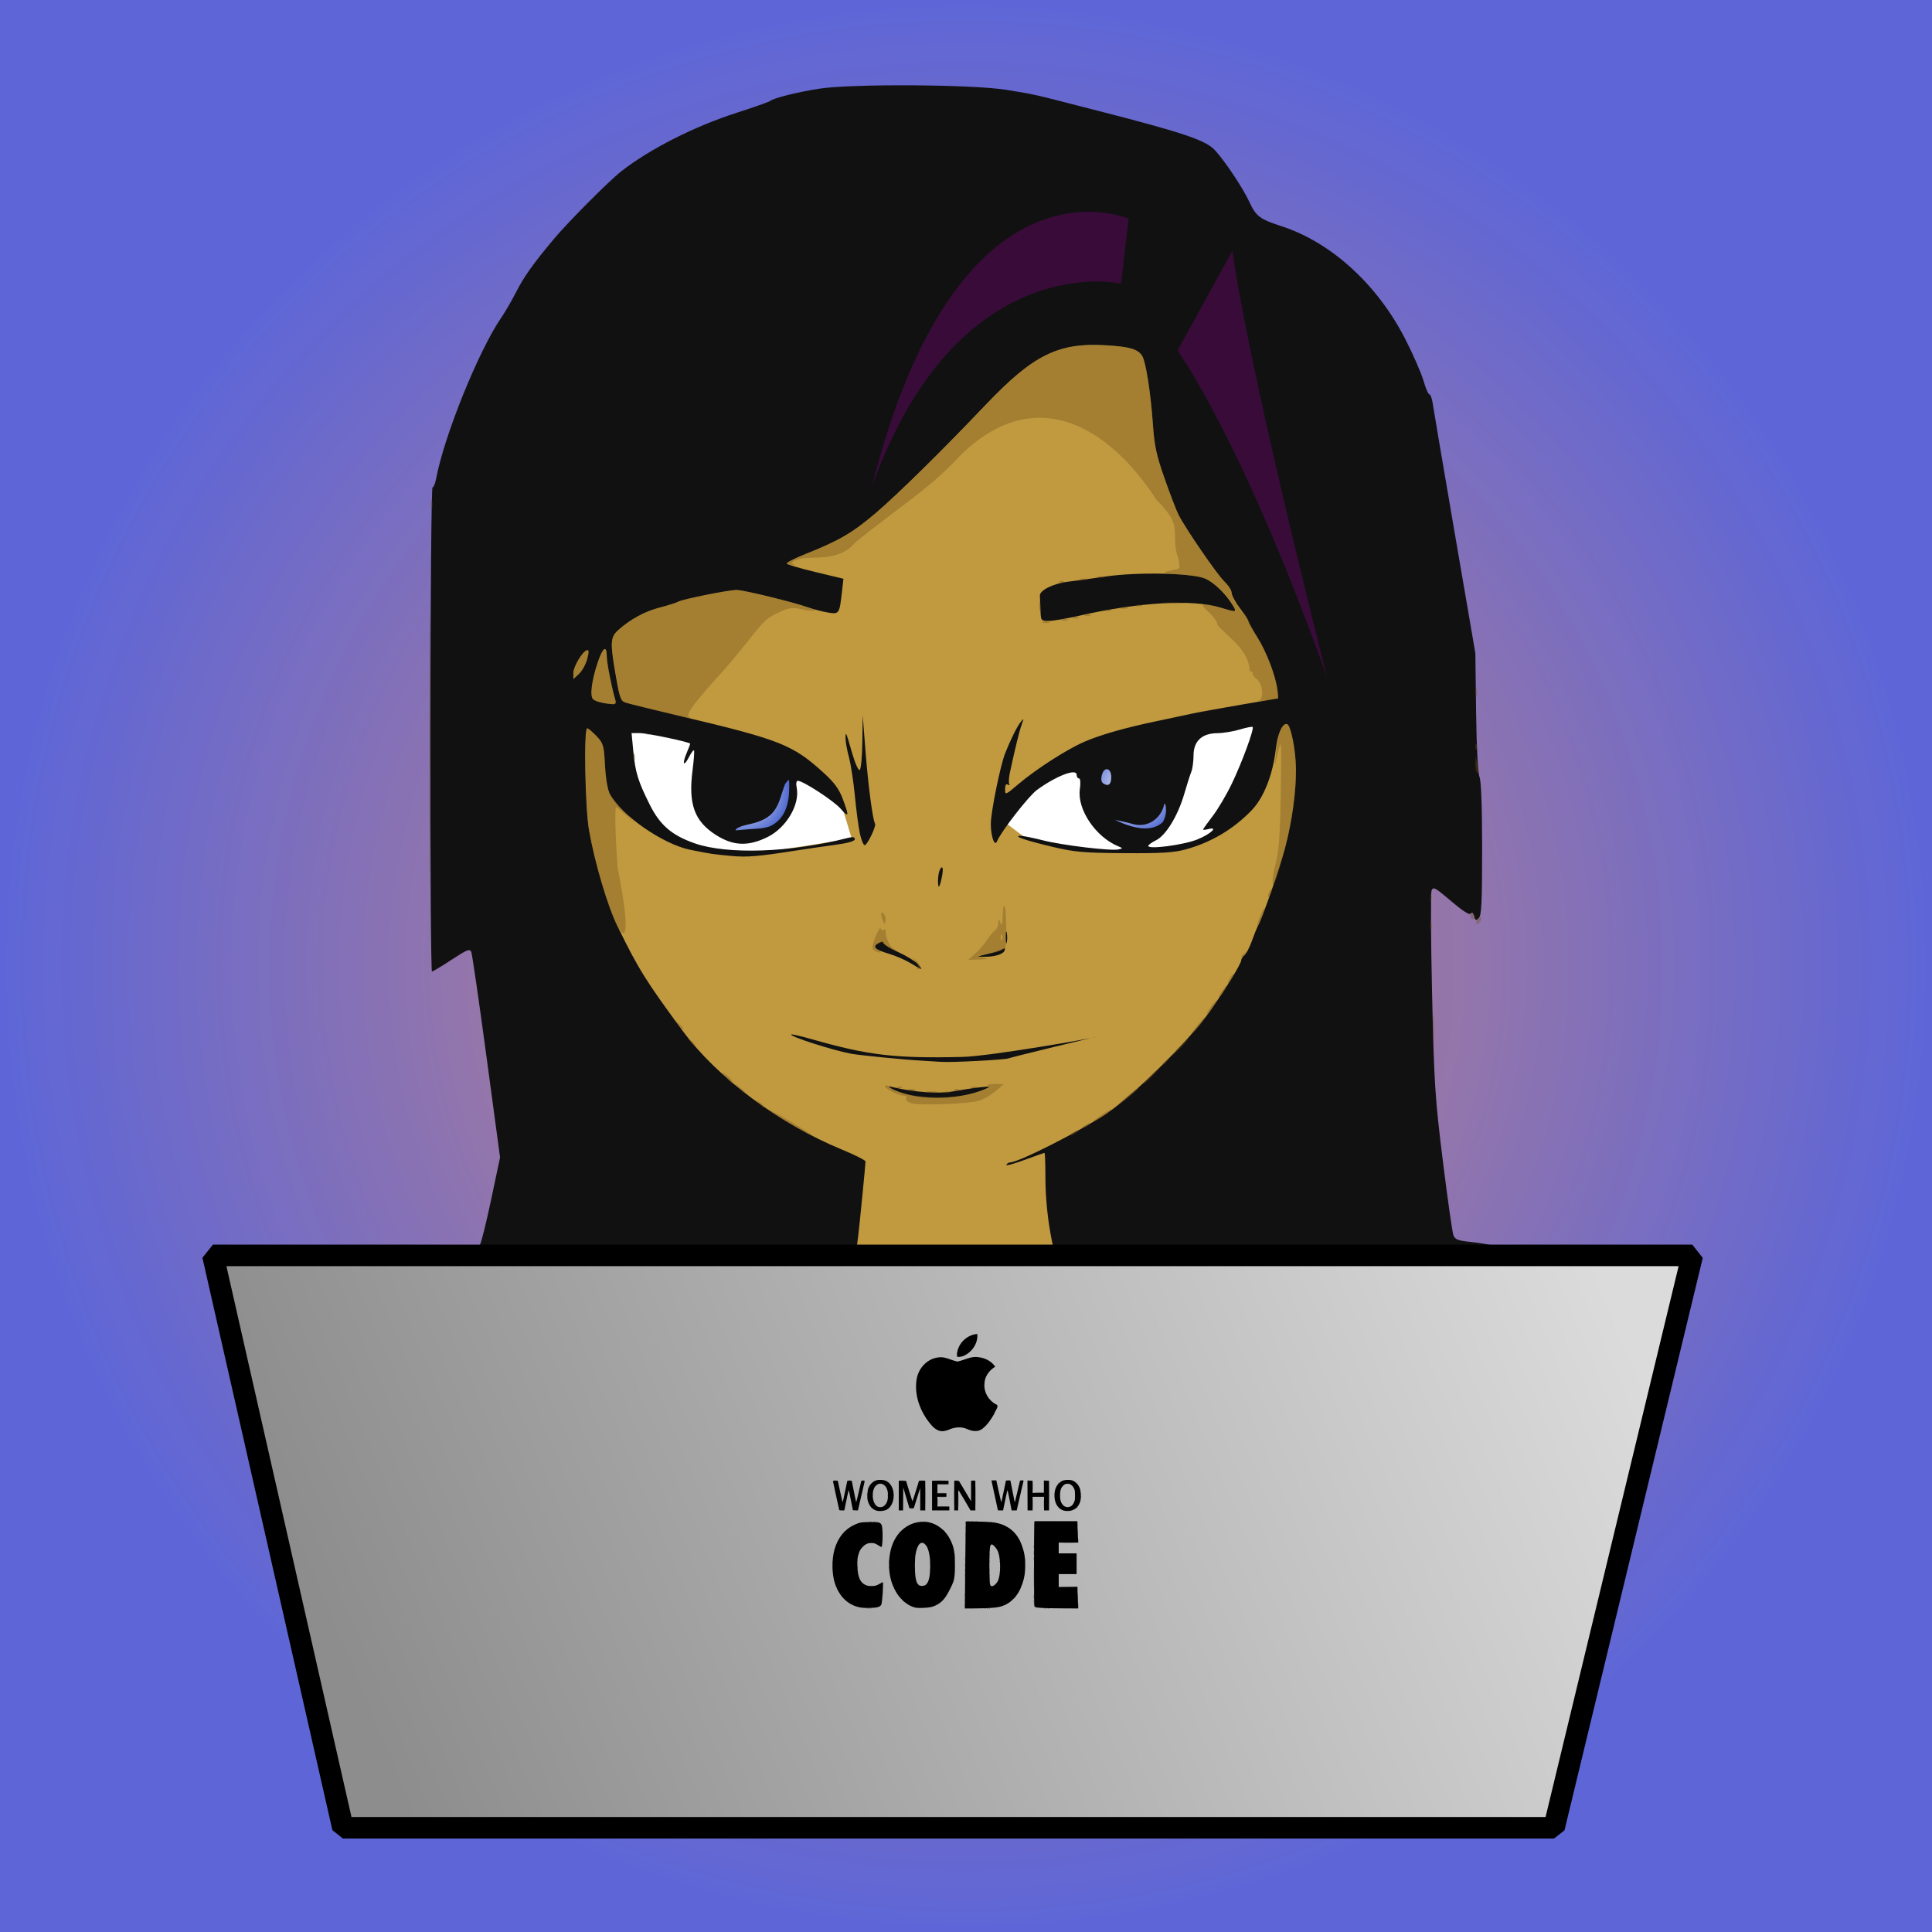 <?xml version="1.0" encoding="UTF-8" standalone="no"?>
<!-- Created with Inkscape (http://www.inkscape.org/) -->

<svg
   width="1080"
   height="1080"
   viewBox="0 0 285.75 285.75"
   version="1.1"
   id="svg5"
   inkscape:version="1.2.1 (9c6d41e410, 2022-07-14)"
   sodipodi:docname="avatar1.svg"
   xml:space="preserve"
   xmlns:inkscape="http://www.inkscape.org/namespaces/inkscape"
   xmlns:sodipodi="http://sodipodi.sourceforge.net/DTD/sodipodi-0.dtd"
   xmlns:xlink="http://www.w3.org/1999/xlink"
   xmlns="http://www.w3.org/2000/svg"
   xmlns:svg="http://www.w3.org/2000/svg"><rect x="0" y="0" width="285.75" height="285.75" fill="#333333" stroke="none"/><sodipodi:namedview
     id="namedview7"
     pagecolor="#ffffff"
     bordercolor="#000000"
     borderopacity="0.25"
     inkscape:showpageshadow="2"
     inkscape:pageopacity="0.0"
     inkscape:pagecheckerboard="0"
     inkscape:deskcolor="#d1d1d1"
     inkscape:document-units="mm"
     showgrid="false"
     inkscape:zoom="0.64693624"
     inkscape:cx="346.24742"
     inkscape:cy="576.56378"
     inkscape:window-width="2560"
     inkscape:window-height="1334"
     inkscape:window-x="-11"
     inkscape:window-y="-11"
     inkscape:window-maximized="1"
     inkscape:current-layer="g245" /><defs
     id="defs2"><linearGradient
       inkscape:collect="always"
       id="linearGradient5889"><stop
         style="stop-color:#d18777;stop-opacity:0.997;"
         offset="0"
         id="stop5885" /><stop
         style="stop-color:#626be8;stop-opacity:0.906;"
         offset="1"
         id="stop5887" /></linearGradient><linearGradient
       inkscape:collect="always"
       id="linearGradient4829"><stop
         style="stop-color:#8d8d8d;stop-opacity:1;"
         offset="0"
         id="stop4825" /><stop
         style="stop-color:#dbdbdb;stop-opacity:1;"
         offset="1"
         id="stop4827" /></linearGradient><linearGradient
       inkscape:collect="always"
       id="linearGradient3263"><stop
         style="stop-color:#ffffff;stop-opacity:1;"
         offset="0"
         id="stop3259" /><stop
         style="stop-color:#4762ce;stop-opacity:1;"
         offset="1"
         id="stop3261" /></linearGradient><radialGradient
       inkscape:collect="always"
       xlink:href="#linearGradient3263"
       id="radialGradient3265"
       cx="-239.162"
       cy="93.843"
       fx="-239.162"
       fy="93.843"
       r="7.374"
       gradientUnits="userSpaceOnUse"
       gradientTransform="translate(-98.155,-2.863)" /><radialGradient
       inkscape:collect="always"
       xlink:href="#linearGradient3263"
       id="radialGradient3269"
       gradientUnits="userSpaceOnUse"
       cx="-239.162"
       cy="93.843"
       fx="-239.162"
       fy="93.843"
       r="7.374"
       gradientTransform="translate(-40.489,-3.17)" /><linearGradient
       inkscape:collect="always"
       xlink:href="#linearGradient4829"
       id="linearGradient4831"
       x1="-289.201"
       y1="244.512"
       x2="-110.123"
       y2="169.669"
       gradientUnits="userSpaceOnUse"
       gradientTransform="translate(-98.155,-2.863)" /><radialGradient
       inkscape:collect="always"
       xlink:href="#linearGradient5889"
       id="radialGradient5891"
       cx="142.875"
       cy="142.875"
       fx="142.875"
       fy="142.875"
       r="142.875"
       gradientUnits="userSpaceOnUse" /></defs><g
     inkscape:groupmode="layer"
     id="layer2"
     inkscape:label="bkg"><rect
       style="fill:url(#radialGradient5891);fill-opacity:1;stroke:none;stroke-width:3.179;stroke-linecap:round;stroke-linejoin:bevel;stroke-dasharray:none;stroke-opacity:1"
       id="rect5840"
       width="285.75"
       height="285.75"
       x="0"
       y="0" /></g><g
     inkscape:label="Layer 1"
     inkscape:groupmode="layer"
     id="layer1"><g
       id="g245"
       transform="translate(447.091,26.027)"><ellipse
         style="fill:#c19a40;fill-opacity:1;stroke-width:5.689"
         id="path465"
         cx="-306.811"
         cy="90.327"
         rx="68.299"
         ry="88.953" /><path
         style="fill:#ffffff;fill-opacity:1;stroke-width:4.985"
         d="m -355.275,81.432 1.534,12.065 4.806,4.192 5.521,1.636 5.317,1.022 5.93,-0.613 11.042,-1.738 c 0,0 -1.329,-4.499 -1.534,-4.908 -0.204,-0.409 -4.908,-5.214 -4.908,-5.214 0,0 -8.384,-2.965 -9.816,-3.374 -1.431,-0.409 -9.713,-2.965 -9.713,-2.965 z"
         id="path3059" /><path
         style="fill:#ffffff;fill-opacity:1;stroke-width:4.985"
         d="m -298.938,95.235 5.419,-6.339 14.928,-5.623 20.04,-3.579 -4.703,9.713 -2.249,6.544 -4.601,2.658 -8.998,1.431 -12.269,-1.022 -3.783,-0.92 z"
         id="path3178" /><circle
         style="fill:url(#radialGradient3269);fill-opacity:1;stroke-width:4.985"
         id="circle3267"
         cx="-279.651"
         cy="90.673"
         r="7.374" /><circle
         style="fill:url(#radialGradient3265);fill-opacity:1;stroke-width:4.985"
         id="path3232"
         cx="-337.317"
         cy="90.98"
         r="7.374" /><path
         style="fill:#111112;stroke-width:0.353"
         d="m -377.647,158.602 c 0.639,0 1.32,-0.198 1.512,-0.441 0.192,-0.243 0.947,-3.267 1.677,-6.721 l 1.327,-6.28 -2.004,-14.887 c -1.102,-8.188 -2.115,-15.16 -2.251,-15.493 -0.215,-0.526 -0.597,-0.377 -2.893,1.13 -1.455,0.955 -2.77,1.744 -2.921,1.753 -0.151,0.009 -0.26,-16.097 -0.243,-35.791 0.018,-19.694 0.164,-35.807 0.324,-35.807 0.16,0 0.401,-0.585 0.535,-1.299 1.189,-6.339 6.276,-18.919 9.622,-23.797 0.58,-0.846 1.539,-2.491 2.131,-3.655 1.225,-2.411 2.492,-4.203 5.625,-7.953 2.122,-2.54 8.148,-8.597 9.989,-10.04 4.228,-3.315 10.858,-6.675 17.152,-8.691 2.49,-0.798 4.687,-1.574 4.881,-1.725 0.571,-0.445 4.007,-1.305 7.232,-1.811 4.789,-0.751 22.764,-0.643 27.693,0.167 4.542,0.747 3.245,0.451 13.406,3.058 12.927,3.317 16.166,4.413 17.514,5.931 1.591,1.791 4.076,5.537 5.021,7.567 1.009,2.168 1.529,2.561 4.806,3.628 7.312,2.382 14.125,8.594 18.244,16.635 1.175,2.294 2.397,5.084 2.716,6.2 0.318,1.116 0.712,2.028 0.876,2.028 0.163,0 0.382,0.595 0.486,1.323 0.104,0.728 1.567,9.34 3.25,19.138 l 3.06,17.815 0.108,8.643 c 0.066,5.252 0.262,9.033 0.501,9.636 0.255,0.644 0.393,4.402 0.393,10.697 0,7.823 -0.095,9.799 -0.491,10.195 -0.42,0.42 -0.522,0.378 -0.706,-0.29 -0.14,-0.51 -0.306,-0.639 -0.479,-0.373 -0.177,0.272 -1.145,-0.341 -2.907,-1.84 -2.365,-2.014 -2.668,-2.177 -2.897,-1.56 -0.14,0.379 -0.106,7.24 0.076,15.246 0.305,13.417 0.43,15.358 1.599,24.788 0.698,5.627 1.401,10.563 1.564,10.97 0.241,0.604 0.707,0.78 2.533,0.961 1.23,0.122 2.83,0.391 3.554,0.598 -52.666,53.447 -100.384,79.046 -151.615,0.347 z m 86.125,-1.147 c -0.623,-3.079 -0.955,-6.404 -0.952,-9.525 0.002,-1.892 -0.058,-3.44 -0.132,-3.44 -0.075,0 -1.425,0.476 -3.002,1.057 -1.576,0.581 -2.768,0.899 -2.649,0.706 0.119,-0.193 0.365,-0.351 0.546,-0.351 1.259,0 10.325,-4.593 14.283,-7.237 3.973,-2.654 12.278,-10.847 15.191,-14.988 2.472,-3.513 4.728,-7.176 4.728,-7.676 0,-0.193 0.217,-0.532 0.483,-0.753 0.266,-0.221 0.751,-1.153 1.079,-2.072 0.328,-0.919 0.737,-1.932 0.908,-2.252 0.73,-1.359 3.21,-8.498 4.026,-11.59 1.016,-3.848 1.627,-8.307 1.594,-11.632 -0.027,-2.756 -0.751,-6.441 -1.301,-6.624 -0.668,-0.223 -1.411,1.394 -1.664,3.616 -0.434,3.818 -1.773,7.238 -3.563,9.102 -2.694,2.807 -6.001,4.772 -9.77,5.806 -1.76,0.483 -3.574,0.594 -9.079,0.557 -6.005,-0.041 -7.35,-0.158 -10.583,-0.926 -4.026,-0.956 -5.924,-1.602 -4.821,-1.64 0.356,-0.012 1.864,0.287 3.351,0.665 2.912,0.74 10.103,1.603 11.204,1.344 0.649,-0.153 0.648,-0.169 -0.033,-0.448 -3.357,-1.378 -6.111,-5.457 -5.702,-8.443 0.132,-0.965 0.082,-1.607 -0.126,-1.607 -0.19,0 -0.346,-0.241 -0.346,-0.536 0,-0.997 -3.001,0.15 -5.876,2.246 -1.216,0.886 -5.303,6.144 -5.897,7.585 -0.355,0.861 -0.916,-0.7 -0.921,-2.561 -0.005,-1.703 1.395,-8.607 2.116,-10.439 0.754,-1.916 1.759,-3.953 2.262,-4.586 0.531,-0.669 0.54,-0.651 0.182,0.348 -0.348,0.969 -0.979,3.545 -1.731,7.058 -0.166,0.774 -0.212,1.553 -0.102,1.73 0.11,0.177 0.016,0.209 -0.208,0.07 -0.268,-0.166 -0.407,0.064 -0.407,0.675 0,0.909 0.04,0.893 2.028,-0.794 2.554,-2.167 7.075,-5.072 9.639,-6.193 2.388,-1.044 6.026,-2.085 10.734,-3.07 1.94,-0.406 4.274,-0.902 5.186,-1.103 0.912,-0.201 4.166,-0.794 7.232,-1.319 l 5.574,-0.955 -0.118,-1.189 c -0.197,-1.986 -1.624,-5.742 -2.995,-7.885 -0.713,-1.115 -1.297,-2.16 -1.297,-2.323 0,-0.162 -0.556,-1.023 -1.235,-1.912 -0.679,-0.889 -1.235,-1.914 -1.235,-2.278 0,-0.363 -0.488,-1.127 -1.084,-1.697 -1.077,-1.03 -5.73,-7.807 -6.786,-9.884 -0.304,-0.598 -1.219,-2.979 -2.033,-5.292 -1.247,-3.542 -1.526,-4.845 -1.766,-8.262 -0.32,-4.534 -1.032,-9.057 -1.563,-9.914 -0.621,-1.004 -1.806,-1.361 -5.232,-1.577 -7.162,-0.45 -10.848,1.365 -17.965,8.845 -6.431,6.76 -12.946,13.174 -16.182,15.933 -3.481,2.967 -5.431,4.105 -10.444,6.097 -1.599,0.635 -2.835,1.273 -2.746,1.417 0.089,0.144 2.011,0.706 4.27,1.248 l 4.108,0.986 -0.236,2.089 c -0.352,3.113 -0.405,3.186 -2.09,2.901 -0.796,-0.135 -2.085,-0.47 -2.864,-0.745 -2.258,-0.798 -9.576,-2.584 -10.588,-2.584 -1.232,0 -7.968,1.35 -8.668,1.737 -0.305,0.168 -1.532,0.557 -2.728,0.863 -2.206,0.565 -4.394,1.758 -6.155,3.354 -1.161,1.053 -1.196,1.851 -0.305,6.921 0.557,3.17 0.707,3.555 1.477,3.8 0.471,0.15 4.191,1.063 8.265,2.03 14.635,3.473 16.432,4.192 21.06,8.422 1.478,1.351 2.202,2.349 2.734,3.772 0.974,2.603 0.915,2.856 -0.337,1.43 -1.02,-1.162 -5.547,-4.108 -6.312,-4.108 -0.221,0 -0.288,0.414 -0.165,1.027 0.499,2.494 -1.551,5.944 -4.344,7.31 -2.858,1.398 -5.063,1.301 -7.622,-0.336 -3.172,-2.029 -4.083,-4.563 -3.438,-9.56 0.199,-1.537 0.294,-2.861 0.212,-2.943 -0.082,-0.082 -0.411,0.356 -0.731,0.975 -0.782,1.513 -1.062,1.113 -0.373,-0.534 0.302,-0.724 0.55,-1.363 0.55,-1.42 0,-0.235 -6.353,-1.574 -7.469,-1.574 h -1.208 l 0.252,2.641 c 0.303,3.173 0.701,4.472 2.436,7.943 1.509,3.02 3.256,4.527 6.619,5.711 4.832,1.7 14.226,1.382 22.565,-0.763 0.848,-0.218 1.147,-0.178 1.147,0.154 0,0.295 -0.996,0.584 -2.91,0.844 -1.601,0.217 -3.942,0.556 -5.203,0.753 -6.286,0.983 -7.765,1.11 -10.231,0.88 -2.756,-0.257 -2.838,-0.269 -5.997,-0.903 -4.019,-0.806 -10.249,-5.129 -11.893,-8.252 -0.328,-0.624 -0.619,-2.335 -0.72,-4.233 -0.157,-2.967 -0.244,-3.265 -1.255,-4.333 -0.598,-0.631 -1.214,-1.147 -1.37,-1.147 -0.521,0 -0.316,11.716 0.263,15.035 0.835,4.79 2.743,11.233 4.218,14.246 3.11,6.351 4.205,8.107 9.642,15.47 5.1,6.907 14.199,13.695 23.49,17.526 1.956,0.806 3.553,1.61 3.549,1.786 -0.013,0.572 -0.885,9.451 -1.079,10.981 l -0.189,1.489 4.694,0.11 c 2.582,0.06 9.12,0.144 14.528,0.187 l 9.834,0.077 z m -21.199,-21.569 c -0.97,-0.237 -2.081,-0.631 -2.469,-0.876 -0.662,-0.418 -0.651,-0.433 0.176,-0.236 3.151,0.75 6.823,1.004 8.909,0.616 1.212,-0.225 2.997,-0.495 3.967,-0.599 1.504,-0.161 1.634,-0.131 0.882,0.208 -3.04,1.368 -7.94,1.747 -11.465,0.887 z m 1.94,-5.037 c -2.533,-0.138 -9.056,-0.779 -10.407,-1.023 -2.637,-0.476 -9.165,-2.57 -8.885,-2.85 0.073,-0.073 1.468,0.248 3.098,0.713 8.323,2.377 12.283,2.842 22.209,2.606 4.162,-0.099 19.307,-2.786 19.695,-2.922 0.539,-0.189 -11.999,2.853 -12.946,3.155 -0.578,0.184 -8.316,0.627 -10.009,0.491 -0.449,-0.036 -1.689,-0.113 -2.756,-0.171 z m -1.587,-14.395 c -0.776,-0.478 -2.236,-1.114 -3.245,-1.414 -2.125,-0.631 -2.53,-1.052 -1.527,-1.589 0.475,-0.254 0.715,-0.261 0.715,-0.021 0,0.199 0.992,0.816 2.205,1.37 1.213,0.555 2.507,1.35 2.877,1.767 0.858,0.969 0.706,0.952 -1.025,-0.114 z m 11.289,-1.372 c 0.97,-0.221 1.983,-0.543 2.251,-0.715 0.341,-0.22 0.439,-0.17 0.327,0.167 -0.193,0.58 -1.432,0.96 -3.106,0.954 -1.107,-0.004 -1.052,-0.046 0.529,-0.406 z m 2.735,-2.518 c 0.004,-0.776 0.076,-1.052 0.161,-0.613 0.084,0.439 0.081,1.074 -0.007,1.411 -0.088,0.337 -0.157,-0.022 -0.153,-0.798 z m -9.964,-7.585 c -0.144,-0.944 0.05,-2.285 0.38,-2.628 0.379,-0.394 0.365,0.544 -0.03,2.099 -0.148,0.582 -0.306,0.82 -0.35,0.529 z m -11.606,-7.737 c -0.205,-0.957 -0.537,-3.457 -0.738,-5.556 -0.201,-2.099 -0.6,-4.689 -0.887,-5.756 -0.287,-1.067 -0.511,-2.337 -0.498,-2.822 0.028,-1.026 0.044,-0.988 1.023,2.391 0.409,1.412 0.895,2.474 1.079,2.36 0.184,-0.114 0.358,-1.984 0.387,-4.155 l 0.052,-3.948 0.428,5.468 c 0.39,4.977 1.057,10.015 1.401,10.571 0.214,0.346 -1.153,3.187 -1.533,3.187 -0.187,0 -0.509,-0.783 -0.714,-1.74 z m 26.714,-33.009 c -0.032,-0.873 -0.072,-1.85 -0.088,-2.17 -0.04,-0.787 2.037,-1.805 4.204,-2.06 0.97,-0.114 3.465,-0.458 5.545,-0.763 4.747,-0.697 12.863,-0.518 14.739,0.326 1.286,0.578 2.971,2.209 4.002,3.874 0.697,1.126 0.635,1.141 -1.708,0.418 -4.196,-1.294 -12.091,-0.837 -21.167,1.226 -1.746,0.397 -3.691,0.725 -4.322,0.729 -1.116,0.007 -1.148,-0.034 -1.205,-1.58 z m 23.215,33.891 c 1.998,-0.813 3.168,-1.935 1.586,-1.521 -0.414,0.108 -0.753,0.136 -0.753,0.061 0,-0.075 0.641,-0.973 1.424,-1.995 0.783,-1.023 2.059,-3.184 2.835,-4.803 1.513,-3.156 3.33,-8.106 3.071,-8.365 -0.087,-0.087 -0.938,0.079 -1.892,0.368 -0.954,0.289 -2.448,0.533 -3.321,0.541 -2.296,0.022 -3.528,1.177 -3.528,3.311 0,0.873 -0.148,1.952 -0.328,2.398 -0.181,0.446 -0.651,1.922 -1.045,3.28 -0.934,3.22 -2.714,6.142 -4.175,6.854 -0.626,0.305 -1.142,0.68 -1.147,0.832 -0.016,0.556 5.26,-0.14 7.273,-0.959 z m -63.34,-1.895 c 2.394,-1.015 2.984,-3.477 2.966,-5.918 0,-1.202 -2.7e-4,-1.202 -0.592,-0.418 -1.075,2.668 -0.876,5.049 -5.295,5.985 -1.291,0.267 -2.051,0.602 -2.051,0.905 3.221,-0.299 3.695,-0.163 4.971,-0.553 z m 58.693,-2.326 c 0.017,-0.669 -0.099,-1.135 -0.258,-1.037 -0.344,1.94 -2.256,3.632 -4.624,2.993 -2.198,-0.623 -2.805,-0.529 -3.361,-0.95 -0.99,-0.751 4.734,3.262 7.665,0.758 0.301,-0.301 0.561,-1.095 0.579,-1.763 z m -0.364,1.235 c -180.166,-82.686 -90.083,-41.343 0,0 z m -7.738,-6.235 c 0,-1.385 -1.059,-1.607 -1.389,-0.291 -0.157,0.627 -0.081,1.055 0.222,1.247 0.751,0.476 1.167,0.136 1.167,-0.956 z m -73.338,-11.353 c -0.526,-1.768 -1.275,-5.55 -1.275,-6.439 0,-1.788 -0.565,-1.442 -1.325,0.811 -0.927,2.749 -1.207,5.051 -0.669,5.493 0.396,0.325 1.527,0.609 2.811,0.705 0.455,0.034 0.588,-0.131 0.457,-0.569 z m -4.166,-6.132 c 0.264,-1.039 0.25,-1.367 -0.052,-1.268 -0.692,0.227 -1.996,2.427 -1.996,3.368 v 0.891 l 0.846,-0.795 c 0.465,-0.437 1.006,-1.426 1.202,-2.197 z"
         id="path247"
         sodipodi:nodetypes="csscssscsscssssssssssssssssscsssssssscsssccscssssssssssssssssssssssssssscsssssssssssscsssssssssssssssscssssssssssssssssssssssscsssssssssssssssssssccscsssssssssssssssssssssssssssssscccccsssssssssssscsssssscssssssssssssssssssssssssccccccsccscssccsssssssssscsscscc" /><path
         id="rect3328"
         style="fill:url(#linearGradient4831);fill-opacity:1;stroke:#000000;stroke-width:3.185;stroke-linecap:round;stroke-linejoin:bevel;stroke-dasharray:none"
         d="m -415.599,159.649 h 218.804 l -20.449,84.659 h -179.133 z"
         sodipodi:nodetypes="ccccc" /><path
         style="fill:#000000;stroke-width:0.008"
         d="m -307.874,185.654 c -1.026,-0.144 -1.627,-1.091 -2.201,-1.856 -1.153,-1.719 -1.806,-3.879 -1.421,-5.945 0.291,-1.57 1.594,-2.955 3.219,-3.116 0.993,-0.159 1.87,0.453 2.816,0.617 1.028,-0.223 2.011,-0.837 3.101,-0.645 0.965,0.106 1.917,0.585 2.465,1.404 -0.882,0.529 -1.571,1.452 -1.591,2.512 -0.117,1.239 0.588,2.459 1.674,3.04 0.638,0.2 -0.114,0.963 -0.217,1.393 -0.472,0.834 -1.019,1.665 -1.788,2.256 -0.686,0.52 -1.604,0.318 -2.325,-0.016 -0.897,-0.383 -1.902,-0.207 -2.759,0.191 -0.314,0.095 -0.64,0.188 -0.972,0.164 z m 2.379,-10.983 c -0.164,-0.401 0.026,-1.022 0.208,-1.447 0.476,-1.08 1.562,-1.86 2.74,-1.956 0.148,1.424 -0.862,2.825 -2.178,3.305 -0.249,0.075 -0.51,0.11 -0.77,0.098 z"
         id="path5737" /><g
         id="g4795"
         transform="matrix(0.2,0,0,0.2,-127.386,203.08)"
         style="fill:#000000"><path
           style="fill:#000000;fill-opacity:1;stroke-width:0.265"
           d="m -957.598,43.763 c 0.257,-0.067 0.615,-0.063 0.794,0.01 0.179,0.072 -0.032,0.127 -0.468,0.122 -0.437,-0.005 -0.583,-0.065 -0.326,-0.132 z m 2.646,0 c 0.257,-0.067 0.615,-0.063 0.794,0.01 0.179,0.072 -0.032,0.127 -0.468,0.122 -0.437,-0.005 -0.583,-0.065 -0.326,-0.132 z m 87.985,0.003 c 0.191,-0.076 0.419,-0.067 0.507,0.021 0.088,0.088 -0.068,0.15 -0.347,0.139 -0.308,-0.013 -0.371,-0.075 -0.16,-0.16 z m 65.708,-2.994 c 0,-0.364 0.06,-0.513 0.133,-0.331 0.073,0.182 0.073,0.48 0,0.661 -0.073,0.182 -0.133,0.033 -0.133,-0.331 z m -32.829,-0.684 c 0.013,-0.308 0.075,-0.371 0.16,-0.16 0.076,0.191 0.067,0.419 -0.021,0.507 -0.088,0.088 -0.15,-0.068 -0.139,-0.347 z m -50.997,-5.931 c 0,-1.091 0.047,-1.538 0.104,-0.992 0.057,0.546 0.057,1.439 0,1.984 -0.057,0.546 -0.104,0.099 -0.104,-0.992 z m 83.54,-0.684 c 0.013,-0.308 0.075,-0.371 0.16,-0.16 0.076,0.191 0.067,0.419 -0.021,0.507 -0.088,0.088 -0.15,-0.068 -0.139,-0.347 z M -866.822,15.636 c 0,-1.382 0.045,-1.948 0.099,-1.257 0.054,0.691 0.054,1.822 0,2.514 -0.054,0.691 -0.099,0.126 -0.099,-1.257 z m -43.944,-0.794 c 0,-0.655 0.052,-0.923 0.115,-0.595 0.063,0.327 0.063,0.863 0,1.191 -0.063,0.327 -0.115,0.06 -0.115,-0.595 z m -53.762,-1.742 c 0.013,-0.308 0.075,-0.371 0.16,-0.16 0.076,0.191 0.067,0.419 -0.021,0.507 -0.088,0.088 -0.15,-0.068 -0.139,-0.347 z m 53.762,-1.433 c 0,-0.655 0.052,-0.923 0.115,-0.595 0.063,0.327 0.063,0.863 0,1.191 -0.063,0.327 -0.115,0.06 -0.115,-0.595 z m 43.933,-2.381 c 0,-0.946 0.048,-1.333 0.107,-0.86 0.059,0.473 0.059,1.247 0,1.72 -0.059,0.473 -0.107,0.086 -0.107,-0.86 z m -17.981,-1.852 c 0,-1.382 0.045,-1.948 0.099,-1.257 0.054,0.691 0.054,1.822 0,2.514 -0.054,0.691 -0.099,0.126 -0.099,-1.257 z m 25.59,1.698 c 0.013,-0.308 0.075,-0.371 0.16,-0.16 0.076,0.191 0.067,0.419 -0.021,0.507 -0.088,0.088 -0.15,-0.068 -0.139,-0.347 z m -62.706,-1.323 c 0.013,-0.308 0.075,-0.371 0.16,-0.16 0.076,0.191 0.067,0.419 -0.021,0.507 -0.088,0.088 -0.15,-0.068 -0.139,-0.347 z m 81.492,-0.265 c 0.013,-0.308 0.075,-0.371 0.16,-0.16 0.076,0.191 0.067,0.419 -0.021,0.507 -0.088,0.088 -0.15,-0.068 -0.139,-0.347 z m -52.123,-3.704 c 0.013,-0.308 0.075,-0.371 0.16,-0.16 0.076,0.191 0.067,0.419 -0.021,0.507 -0.088,0.088 -0.15,-0.068 -0.139,-0.347 z m 58.546,-5.534 c -7.9e-4,-1.31 0.044,-1.879 0.099,-1.265 0.056,0.614 0.056,1.686 0.002,2.381 -0.055,0.696 -0.1,0.193 -0.101,-1.116 z m 32.756,-5.424 c 0,-0.364 0.06,-0.513 0.133,-0.331 0.073,0.182 0.073,0.48 0,0.661 -0.073,0.182 -0.133,0.033 -0.133,-0.331 z m -132.333,-5.127 c 0,-0.055 0.208,-0.263 0.463,-0.463 0.42,-0.329 0.429,-0.32 0.1,0.1 -0.346,0.441 -0.563,0.581 -0.563,0.363 z m 132.048,-1.377 c 0.013,-0.308 0.075,-0.371 0.16,-0.16 0.076,0.191 0.067,0.419 -0.021,0.507 -0.088,0.088 -0.15,-0.068 -0.139,-0.347 z m -0.265,-6.35 c 0.013,-0.308 0.075,-0.371 0.16,-0.16 0.076,0.191 0.067,0.419 -0.021,0.507 -0.088,0.088 -0.15,-0.068 -0.139,-0.347 z m -149.296,-0.291 c 0.191,-0.076 0.419,-0.067 0.507,0.021 0.088,0.088 -0.068,0.15 -0.347,0.139 -0.308,-0.013 -0.371,-0.075 -0.16,-0.16 z m 73.802,-0.275 c 0.473,-0.059 1.247,-0.059 1.72,0 0.473,0.059 0.086,0.107 -0.86,0.107 -0.946,0 -1.333,-0.048 -0.86,-0.107 z m -36.854,-18.991 c 6e-5,-6.112 0.035,-8.574 0.077,-5.472 0.042,3.102 0.042,8.103 -1.2e-4,11.112 -0.042,3.01 -0.077,0.472 -0.077,-5.64 z m 37.042,0 c 7e-5,-6.112 0.035,-8.574 0.077,-5.472 0.042,3.102 0.042,8.103 -1.2e-4,11.112 -0.042,3.01 -0.077,0.472 -0.077,-5.64 z m 74.888,8.864 c 0.263,-0.291 0.538,-0.529 0.611,-0.529 0.073,0 -0.083,0.238 -0.347,0.529 -0.263,0.291 -0.538,0.529 -0.611,0.529 -0.073,0 0.083,-0.238 0.347,-0.529 z m -102.952,-4.366 c 5.3e-4,-1.892 0.043,-2.631 0.094,-1.643 0.051,0.988 0.051,2.536 -7.9e-4,3.44 -0.052,0.903 -0.093,0.095 -0.093,-1.797 z m -45.876,-11.609 c 0,-0.055 0.208,-0.263 0.463,-0.463 0.42,-0.329 0.429,-0.32 0.1,0.1 -0.346,0.441 -0.563,0.581 -0.563,0.363 z m 6.581,-0.363 c -0.329,-0.42 -0.32,-0.429 0.1,-0.1 0.441,0.346 0.581,0.563 0.363,0.563 -0.055,0 -0.263,-0.208 -0.463,-0.463 z"
           id="path4805" /><path
           style="fill:#000000;fill-opacity:1;stroke-width:0.265"
           d="m -956.275,43.763 c 0.257,-0.067 0.615,-0.063 0.794,0.01 0.179,0.072 -0.032,0.127 -0.468,0.122 -0.437,-0.005 -0.583,-0.065 -0.326,-0.132 z m 88.515,0.003 c 0.191,-0.076 0.419,-0.067 0.507,0.021 0.088,0.088 -0.068,0.15 -0.347,0.139 -0.308,-0.013 -0.371,-0.075 -0.16,-0.16 z m 41.54,0 c 0.191,-0.076 0.419,-0.067 0.507,0.021 0.088,0.088 -0.068,0.15 -0.347,0.139 -0.308,-0.013 -0.371,-0.075 -0.16,-0.16 z m 24.972,-1.804 c 0.005,-0.437 0.065,-0.583 0.132,-0.326 0.067,0.257 0.063,0.615 -0.01,0.794 -0.072,0.179 -0.127,-0.031 -0.122,-0.468 z m -83.836,-4.101 c 0,-1.091 0.047,-1.538 0.104,-0.992 0.057,0.546 0.057,1.439 0,1.984 -0.057,0.546 -0.104,0.099 -0.104,-0.992 z m 51.051,0.661 c 0.002,-0.728 0.053,-0.994 0.114,-0.592 0.061,0.402 0.059,0.997 -0.004,1.323 -0.063,0.325 -0.113,-0.004 -0.111,-0.731 z m -96.682,-0.066 c -0.329,-0.42 -0.32,-0.429 0.1,-0.1 0.441,0.346 0.581,0.563 0.363,0.563 -0.055,0 -0.263,-0.208 -0.463,-0.463 z m 129.192,-4.035 c 0,-0.364 0.06,-0.513 0.133,-0.331 0.073,0.182 0.073,0.48 0,0.661 -0.073,0.182 -0.133,0.033 -0.133,-0.331 z m -144.219,-2.006 c 0.013,-0.308 0.075,-0.371 0.16,-0.16 0.076,0.191 0.067,0.419 -0.021,0.507 -0.088,0.088 -0.15,-0.068 -0.139,-0.347 z m 0.265,-4.233 c 0.013,-0.308 0.075,-0.371 0.16,-0.16 0.076,0.191 0.067,0.419 -0.021,0.507 -0.088,0.088 -0.15,-0.068 -0.139,-0.347 z m 143.648,0.159 c 0,-0.162 -2.621,-0.289 -6.945,-0.335 l -6.945,-0.075 7.078,-0.062 c 6.142,-0.053 7.078,-0.009 7.078,0.335 0,0.218 -0.059,0.397 -0.132,0.397 -0.073,0 -0.132,-0.117 -0.132,-0.26 z m -152.731,-0.985 c 0.327,-0.063 0.863,-0.063 1.191,0 0.327,0.063 0.059,0.115 -0.595,0.115 -0.655,0 -0.923,-0.052 -0.595,-0.115 z m 87.723,-8.015 c 0,-0.8 0.05,-1.128 0.11,-0.728 0.061,0.4 0.061,1.055 0,1.455 -0.061,0.4 -0.11,0.073 -0.11,-0.728 z m -43.958,-2.91 c 0,-0.364 0.06,-0.513 0.133,-0.331 0.073,0.182 0.073,0.48 0,0.661 -0.073,0.182 -0.133,0.033 -0.133,-0.331 z m -53.731,-2.536 c 0.013,-0.308 0.075,-0.371 0.16,-0.16 0.076,0.191 0.067,0.419 -0.021,0.507 -0.088,0.088 -0.15,-0.068 -0.139,-0.347 z m 79.709,-2.095 c 10e-4,-1.164 0.048,-1.608 0.103,-0.985 0.056,0.622 0.055,1.575 -0.002,2.117 -0.057,0.542 -0.103,0.033 -0.102,-1.131 z m -25.968,-1.852 c 0.005,-0.437 0.065,-0.583 0.132,-0.326 0.067,0.257 0.063,0.615 -0.01,0.794 -0.072,0.179 -0.127,-0.031 -0.122,-0.468 z m -53.741,-1.61 c 0.013,-0.308 0.075,-0.371 0.16,-0.16 0.076,0.191 0.067,0.419 -0.021,0.507 -0.088,0.088 -0.15,-0.068 -0.139,-0.347 z m 23.283,0 c 0.013,-0.308 0.075,-0.371 0.16,-0.16 0.076,0.191 0.067,0.419 -0.021,0.507 -0.088,0.088 -0.15,-0.068 -0.139,-0.347 z m 100.806,0 c 0.013,-0.308 0.075,-0.371 0.16,-0.16 0.076,0.191 0.067,0.419 -0.021,0.507 -0.088,0.088 -0.15,-0.068 -0.139,-0.347 z m -26.407,-1.698 c 0,-0.655 0.052,-0.923 0.115,-0.595 0.063,0.327 0.063,0.863 0,1.191 -0.063,0.327 -0.115,0.06 -0.115,-0.595 z m 32.83,-3.836 c -7.9e-4,-1.31 0.044,-1.879 0.099,-1.265 0.056,0.614 0.056,1.686 0.002,2.381 -0.055,0.696 -0.1,0.193 -0.101,-1.116 z m 22.081,-7.474 c 2.082,-0.045 5.416,-0.045 7.408,2.434e-4 1.992,0.045 0.288,0.082 -3.786,0.081 -4.075,-1.323e-4 -5.704,-0.037 -3.622,-0.082 z m 10.654,-1.544 c 0.013,-0.308 0.075,-0.371 0.16,-0.16 0.076,0.191 0.067,0.419 -0.021,0.507 -0.088,0.088 -0.15,-0.068 -0.139,-0.347 z m -0.244,-6.46 c 0,-0.364 0.06,-0.513 0.133,-0.331 0.073,0.182 0.073,0.48 0,0.661 -0.073,0.182 -0.133,0.033 -0.133,-0.331 z m -83.042,-6.615 c 0,-0.8 0.05,-1.128 0.11,-0.728 0.061,0.4 0.061,1.055 0,1.455 -0.061,0.4 -0.11,0.073 -0.11,-0.728 z m 82.777,0.265 c 0,-0.364 0.06,-0.513 0.133,-0.331 0.073,0.182 0.073,0.48 0,0.661 -0.073,0.182 -0.133,0.033 -0.133,-0.331 z m -150.11,-1.239 c 0.191,-0.076 0.419,-0.067 0.507,0.021 0.088,0.088 -0.068,0.15 -0.347,0.139 -0.308,-0.013 -0.371,-0.075 -0.16,-0.16 z m 71.69,-0.276 c 0.476,-0.059 1.19,-0.058 1.587,0.003 0.398,0.06 0.008,0.109 -0.865,0.107 -0.873,-0.002 -1.198,-0.051 -0.723,-0.11 z m -16.261,-9.466 c 0.002,-0.873 0.051,-1.198 0.11,-0.723 0.059,0.476 0.058,1.19 -0.003,1.587 -0.06,0.398 -0.109,0.009 -0.107,-0.865 z m 97.336,-8.731 c 0.005,-0.437 0.065,-0.583 0.132,-0.326 0.067,0.257 0.063,0.615 -0.01,0.794 -0.072,0.179 -0.127,-0.031 -0.122,-0.468 z m -153.96,-0.926 c 0,-0.8 0.05,-1.128 0.11,-0.728 0.061,0.4 0.061,1.055 0,1.455 -0.061,0.4 -0.11,0.073 -0.11,-0.728 z m 11.113,0 c 0,-0.8 0.05,-1.128 0.11,-0.728 0.061,0.4 0.061,1.055 0,1.455 -0.061,0.4 -0.11,0.073 -0.11,-0.728 z m 38.484,1.127 c 0.909,-0.052 2.398,-0.052 3.307,0 0.909,0.052 0.165,0.094 -1.654,0.094 -1.819,0 -2.563,-0.042 -1.654,-0.094 z m 104.364,-2.053 c 0.005,-0.437 0.065,-0.583 0.132,-0.326 0.067,0.257 0.063,0.615 -0.01,0.794 -0.072,0.179 -0.127,-0.031 -0.122,-0.468 z m -158.252,-0.551 c 0.013,-0.308 0.075,-0.371 0.16,-0.16 0.076,0.191 0.067,0.419 -0.021,0.507 -0.088,0.088 -0.15,-0.068 -0.139,-0.347 z m 124.664,-0.571 c 1.128,-0.05 2.973,-0.05 4.101,0 1.128,0.05 0.205,0.09 -2.051,0.09 -2.256,0 -3.178,-0.041 -2.051,-0.09 z m -115.089,-6.601 c 0.257,-0.067 0.615,-0.063 0.794,0.01 0.179,0.072 -0.032,0.127 -0.468,0.122 -0.437,-0.005 -0.583,-0.065 -0.326,-0.132 z m 138.377,0 c 0.257,-0.067 0.615,-0.063 0.794,0.01 0.179,0.072 -0.032,0.127 -0.468,0.122 -0.437,-0.005 -0.583,-0.065 -0.326,-0.132 z"
           id="path4803" /><path
           style="fill:#000000;fill-opacity:1;stroke-width:0.265"
           d="m -868.554,43.765 c 0.191,-0.076 0.419,-0.067 0.507,0.021 0.088,0.088 -0.068,0.15 -0.347,0.139 -0.308,-0.013 -0.371,-0.075 -0.16,-0.16 z m 43.127,0 c 0.191,-0.076 0.419,-0.067 0.507,0.021 0.088,0.088 -0.068,0.15 -0.347,0.139 -0.308,-0.013 -0.371,-0.075 -0.16,-0.16 z m 24.168,-0.613 c 0,-0.364 0.06,-0.513 0.133,-0.331 0.073,0.182 0.073,0.48 0,0.661 -0.073,0.182 -0.133,0.033 -0.133,-0.331 z m -83.828,-1.72 c 10e-4,-1.019 0.049,-1.403 0.106,-0.854 0.057,0.549 0.056,1.382 -0.002,1.852 -0.058,0.47 -0.105,0.021 -0.104,-0.998 z m 51.068,-6.085 c 0.001,-1.164 0.048,-1.608 0.103,-0.985 0.056,0.622 0.055,1.575 -0.002,2.117 -0.057,0.542 -0.103,0.033 -0.102,-1.131 z m -14.114,0.529 c 0.342,-0.364 0.681,-0.661 0.754,-0.661 0.073,0 -0.147,0.298 -0.489,0.661 -0.342,0.364 -0.681,0.661 -0.754,0.661 -0.073,0 0.147,-0.298 0.489,-0.661 z m 46.588,-0.551 c 0.013,-0.308 0.075,-0.371 0.16,-0.16 0.076,0.191 0.067,0.419 -0.021,0.507 -0.088,0.088 -0.15,-0.068 -0.139,-0.347 z m -0.265,-6.35 c 0.013,-0.308 0.075,-0.371 0.16,-0.16 0.076,0.191 0.067,0.419 -0.021,0.507 -0.088,0.088 -0.15,-0.068 -0.139,-0.347 z m -65.088,-7.938 c 0.013,-0.308 0.075,-0.371 0.16,-0.16 0.076,0.191 0.067,0.419 -0.021,0.507 -0.088,0.088 -0.15,-0.068 -0.139,-0.347 z m -17.924,-5.402 c 0,-1.091 0.047,-1.538 0.104,-0.992 0.057,0.546 0.057,1.439 0,1.984 -0.057,0.546 -0.104,0.099 -0.104,-0.992 z m -56.424,-6.504 c 0.013,-0.308 0.075,-0.371 0.16,-0.16 0.076,0.191 0.067,0.419 -0.021,0.507 -0.088,0.088 -0.15,-0.068 -0.139,-0.347 z m 107.229,-1.83 c -7.9e-4,-1.31 0.044,-1.879 0.099,-1.265 0.056,0.614 0.056,1.686 0.002,2.381 -0.055,0.696 -0.1,0.193 -0.101,-1.116 z m -58.546,-2.139 c 0.013,-0.308 0.075,-0.371 0.16,-0.16 0.076,0.191 0.067,0.419 -0.021,0.507 -0.088,0.088 -0.15,-0.068 -0.139,-0.347 z m 25.685,-0.11 c 0,-0.364 0.06,-0.513 0.133,-0.331 0.073,0.182 0.073,0.48 0,0.661 -0.073,0.182 -0.133,0.033 -0.133,-0.331 z m 65.617,-10.319 c 0,-0.364 0.06,-0.513 0.133,-0.331 0.073,0.182 0.073,0.48 0,0.661 -0.073,0.182 -0.133,0.033 -0.133,-0.331 z m -0.285,-6.504 c 0.013,-0.308 0.075,-0.371 0.16,-0.16 0.076,0.191 0.067,0.419 -0.021,0.507 -0.088,0.088 -0.15,-0.068 -0.139,-0.347 z m -173.058,-0.739 c 0,-0.055 0.208,-0.263 0.463,-0.463 0.42,-0.329 0.429,-0.32 0.1,0.1 -0.346,0.441 -0.563,0.581 -0.563,0.363 z m 74.05,-1.157 c -0.329,-0.42 -0.32,-0.429 0.1,-0.1 0.255,0.2 0.463,0.408 0.463,0.463 0,0.218 -0.217,0.078 -0.563,-0.363 z m 16.004,-1.918 c 0,-1.382 0.045,-1.948 0.099,-1.257 0.054,0.691 0.054,1.822 0,2.514 -0.054,0.691 -0.099,0.126 -0.099,-1.257 z m 82.74,-2.536 c 0.013,-0.308 0.075,-0.371 0.16,-0.16 0.076,0.191 0.067,0.419 -0.021,0.507 -0.088,0.088 -0.15,-0.068 -0.139,-0.347 z m -150.883,-2.143 c 0.191,-0.076 0.419,-0.067 0.507,0.021 0.088,0.088 -0.068,0.15 -0.347,0.139 -0.308,-0.013 -0.371,-0.075 -0.16,-0.16 z m 69.574,-0.276 c 0.476,-0.059 1.19,-0.058 1.587,0.003 0.398,0.06 0.008,0.109 -0.865,0.107 -0.873,-0.002 -1.198,-0.051 -0.723,-0.11 z m -9.872,-18.991 c 7e-5,-6.112 0.035,-8.574 0.077,-5.472 0.042,3.102 0.042,8.103 -1.2e-4,11.112 -0.042,3.01 -0.077,0.472 -0.077,-5.64 z m 3.171,3.44 c 1.2e-4,-4.22 0.037,-5.909 0.081,-3.754 0.044,2.155 0.044,5.608 -2.3e-4,7.673 -0.045,2.065 -0.081,0.301 -0.081,-3.919 z m 55.027,2.514 c 0,-2.838 0.039,-3.999 0.086,-2.58 0.048,1.419 0.048,3.741 0,5.159 -0.048,1.419 -0.086,0.258 -0.086,-2.58 z m 12.181,-5.953 c 7e-5,-6.112 0.035,-8.574 0.077,-5.472 0.042,3.102 0.042,8.103 -1.2e-4,11.112 -0.042,3.01 -0.077,0.472 -0.077,-5.64 z m -131.653,8.93 c -0.329,-0.42 -0.32,-0.429 0.1,-0.1 0.441,0.346 0.581,0.563 0.363,0.563 -0.055,0 -0.263,-0.208 -0.463,-0.463 z m 148.2,-1.489 c 0,-0.055 0.208,-0.263 0.463,-0.463 0.42,-0.329 0.429,-0.32 0.1,0.1 -0.346,0.441 -0.563,0.581 -0.563,0.363 z m -92.525,-7.838 c 0,-0.8 0.05,-1.128 0.11,-0.728 0.061,0.4 0.061,1.055 0,1.455 -0.061,0.4 -0.11,0.073 -0.11,-0.728 z m 63.794,-6.218 c -2.7e-4,-2.474 0.04,-3.521 0.088,-2.328 0.049,1.193 0.049,3.217 5.3e-4,4.498 -0.049,1.28 -0.089,0.304 -0.089,-2.17 z m 22.249,-0.661 c 0.263,-0.291 0.538,-0.529 0.611,-0.529 0.073,0 -0.083,0.238 -0.347,0.529 -0.263,0.291 -0.538,0.529 -0.611,0.529 -0.073,0 0.083,-0.238 0.347,-0.529 z"
           id="path4801" /><path
           style="fill:#000000;fill-opacity:1;stroke-width:0.265"
           d="m -885.152,43.527 c 0.013,-0.308 0.075,-0.371 0.16,-0.16 0.076,0.191 0.067,0.419 -0.021,0.507 -0.088,0.088 -0.15,-0.068 -0.139,-0.347 z m 14.601,0.229 c 0.402,-0.061 0.997,-0.059 1.323,0.004 0.325,0.063 -0.004,0.113 -0.731,0.111 -0.728,-0.002 -0.994,-0.053 -0.592,-0.114 z m 46.563,-0.003 c 0.546,-0.057 1.439,-0.057 1.984,0 0.546,0.057 0.099,0.104 -0.992,0.104 -1.091,0 -1.538,-0.047 -0.992,-0.104 z m 22.465,-7.48 c 0,-0.364 0.06,-0.513 0.133,-0.331 0.073,0.182 0.073,0.48 0,0.661 -0.073,0.182 -0.133,0.033 -0.133,-0.331 z M -833.987,21.456 c 0,-6.621 0.034,-9.33 0.076,-6.019 0.042,3.311 0.042,8.728 0,12.039 -0.042,3.311 -0.076,0.602 -0.076,-6.019 z m 32.199,8.467 c 0,-0.364 0.06,-0.513 0.133,-0.331 0.073,0.182 0.073,0.48 0,0.661 -0.073,0.182 -0.133,0.033 -0.133,-0.331 z m -143.629,-4.101 c 0.002,-0.873 0.051,-1.198 0.11,-0.723 0.059,0.476 0.058,1.19 -0.003,1.587 -0.06,0.398 -0.109,0.009 -0.107,-0.865 z m 25.69,0.331 -0.504,-0.595 0.595,0.504 c 0.327,0.277 0.595,0.545 0.595,0.595 0,0.212 -0.213,0.055 -0.687,-0.504 z m 52.83,-4.322 c 0.013,-0.308 0.075,-0.371 0.16,-0.16 0.076,0.191 0.067,0.419 -0.021,0.507 -0.088,0.088 -0.15,-0.068 -0.139,-0.347 z m -17.924,-2.491 c 0,-1.091 0.047,-1.538 0.104,-0.992 0.057,0.546 0.057,1.439 0,1.984 -0.057,0.546 -0.104,0.099 -0.104,-0.992 z m -98.198,-4.895 c 0.005,-0.437 0.065,-0.583 0.132,-0.326 0.067,0.257 0.063,0.615 -0.01,0.794 -0.072,0.179 -0.127,-0.031 -0.122,-0.468 z m 41.804,-0.794 c 0.005,-0.437 0.065,-0.583 0.132,-0.326 0.067,0.257 0.063,0.615 -0.01,0.794 -0.072,0.179 -0.127,-0.031 -0.122,-0.468 z m 82.285,-1.323 c 0.005,-0.437 0.065,-0.583 0.132,-0.326 0.067,0.257 0.063,0.615 -0.01,0.794 -0.072,0.179 -0.127,-0.031 -0.122,-0.468 z M -983.018,9.947 c 0.005,-0.437 0.065,-0.583 0.132,-0.326 0.067,0.257 0.063,0.615 -0.01,0.794 -0.072,0.179 -0.127,-0.031 -0.122,-0.468 z m 41.773,-0.022 c 0.013,-0.308 0.075,-0.371 0.16,-0.16 0.076,0.191 0.067,0.419 -0.021,0.507 -0.088,0.088 -0.15,-0.068 -0.139,-0.347 z m 100.806,-0.265 c 0.013,-0.308 0.075,-0.371 0.16,-0.16 0.076,0.191 0.067,0.419 -0.021,0.507 -0.088,0.088 -0.15,-0.068 -0.139,-0.347 z m -52.092,-3.418 c 0.005,-0.437 0.065,-0.583 0.132,-0.326 0.067,0.257 0.063,0.615 -0.01,0.794 -0.072,0.179 -0.127,-0.031 -0.122,-0.468 z m 25.665,-2.381 c 0.005,-0.437 0.065,-0.583 0.132,-0.326 0.067,0.257 0.063,0.615 -0.01,0.794 -0.072,0.179 -0.127,-0.031 -0.122,-0.468 z m -94.243,-4.978 c 0,-0.046 0.387,-0.432 0.86,-0.86 l 0.86,-0.777 -0.777,0.86 c -0.724,0.802 -0.943,0.982 -0.943,0.777 z m 46.674,-2.365 -0.504,-0.595 0.595,0.504 c 0.559,0.474 0.716,0.687 0.504,0.687 -0.05,0 -0.318,-0.268 -0.595,-0.595 z m 29.885,-7.474 c -7.9e-4,-1.31 0.044,-1.879 0.099,-1.265 0.056,0.614 0.056,1.686 0.002,2.381 -0.055,0.696 -0.1,0.193 -0.101,-1.116 z m 83.027,0.132 c 0,-0.364 0.06,-0.513 0.133,-0.331 0.073,0.182 0.073,0.48 0,0.661 -0.073,0.182 -0.133,0.033 -0.133,-0.331 z m -0.265,-6.35 c 0,-0.364 0.06,-0.513 0.133,-0.331 0.073,0.182 0.073,0.48 0,0.661 -0.073,0.182 -0.133,0.033 -0.133,-0.331 z m -31.967,-1.587 c 0,-1.091 0.047,-1.538 0.104,-0.992 0.057,0.546 0.057,1.439 0,1.984 -0.057,0.546 -0.104,0.099 -0.104,-0.992 z m -121.996,-1.516 c 0.546,-0.057 1.439,-0.057 1.984,0 0.546,0.057 0.099,0.104 -0.992,0.104 -1.091,0 -1.538,-0.047 -0.992,-0.104 z m 38.249,0.012 c 0.191,-0.076 0.419,-0.067 0.507,0.021 0.088,0.088 -0.068,0.15 -0.347,0.139 -0.308,-0.013 -0.371,-0.075 -0.16,-0.16 z m 2.629,0.005 c 0.182,-0.073 0.48,-0.073 0.661,0 0.182,0.073 0.033,0.133 -0.331,0.133 -0.364,0 -0.513,-0.06 -0.331,-0.133 z m 76.129,-19.272 0.004,-11.113 1.984,-0.02 1.984,-0.02 -1.915,0.098 -1.915,0.098 -0.073,11.035 -0.073,11.035 0.004,-11.113 z m 12.154,5.953 c 0,-2.838 0.039,-3.999 0.086,-2.58 0.048,1.419 0.048,3.741 0,5.159 -0.048,1.419 -0.086,0.258 -0.086,-2.58 z m -99.421,3.506 c -0.068,-0.109 0.432,-0.164 1.109,-0.121 2.1,0.132 2.362,0.246 0.652,0.284 -0.901,0.02 -1.693,-0.053 -1.761,-0.162 z m 22.925,-1.586 c 1.28,-0.049 3.305,-0.048 4.498,5.55e-4 1.193,0.049 0.146,0.089 -2.328,0.088 -2.474,-2.91e-4 -3.45,-0.04 -2.17,-0.089 z m 88.371,-8.005 c 0,-0.8 0.05,-1.128 0.11,-0.728 0.061,0.4 0.061,1.055 0,1.455 -0.061,0.4 -0.11,0.073 -0.11,-0.728 z m -142.618,0 c 0,-0.655 0.052,-0.923 0.115,-0.595 0.063,0.327 0.063,0.863 0,1.191 -0.063,0.327 -0.115,0.06 -0.115,-0.595 z m 4.182,-1.742 c 0.013,-0.308 0.075,-0.371 0.16,-0.16 0.076,0.191 0.067,0.419 -0.021,0.507 -0.088,0.088 -0.15,-0.068 -0.139,-0.347 z m 49.533,-0.042 c 0.988,-0.051 2.536,-0.051 3.44,8.46e-4 0.903,0.052 0.095,0.093 -1.797,0.093 -1.892,-4.49e-4 -2.631,-0.043 -1.643,-0.094 z m 77.039,-4.764 0.01,-4.432 1.852,-0.017 1.852,-0.017 -1.78,0.095 -1.78,0.095 -0.082,4.354 -0.082,4.354 0.01,-4.432 z m -76.641,-1.586 c 1.207,-0.049 3.112,-0.049 4.233,6.08e-4 1.121,0.049 0.133,0.09 -2.195,0.089 -2.328,-3.43e-4 -3.245,-0.041 -2.038,-0.09 z m 87.498,-0.861 c 0.263,-0.291 0.538,-0.529 0.611,-0.529 0.073,0 -0.083,0.238 -0.347,0.529 -0.263,0.291 -0.538,0.529 -0.611,0.529 -0.073,0 0.083,-0.238 0.347,-0.529 z m -166.098,-2.043 c 0.47,-0.058 1.303,-0.059 1.852,-0.002 0.549,0.057 0.165,0.105 -0.854,0.106 -1.019,0.001 -1.468,-0.046 -0.998,-0.104 z m 10.589,-4.41e-4 c 0.473,-0.059 1.247,-0.059 1.72,0 0.473,0.059 0.086,0.107 -0.86,0.107 -0.946,0 -1.333,-0.048 -0.86,-0.107 z m 10.455,0.002 c 0.402,-0.061 0.998,-0.059 1.323,0.004 0.325,0.063 -0.004,0.113 -0.731,0.111 -0.728,-0.002 -0.994,-0.053 -0.592,-0.114 z m 28.174,-0.005 c 0.764,-0.053 2.014,-0.053 2.778,0 0.764,0.053 0.139,0.097 -1.389,0.097 -1.528,0 -2.153,-0.044 -1.389,-0.097 z m 14.957,2.57e-4 c 0.696,-0.055 1.767,-0.054 2.381,0.002 0.614,0.055 0.045,0.1 -1.265,0.099 -1.31,-7.94e-4 -1.812,-0.046 -1.117,-0.101 z m 11.369,-0.003 c 1.71,-0.046 4.508,-0.046 6.218,0 1.71,0.046 0.311,0.084 -3.109,0.084 -3.42,0 -4.819,-0.038 -3.109,-0.084 z m 14.149,0.007 c 0.47,-0.058 1.303,-0.059 1.852,-0.002 0.549,0.057 0.165,0.105 -0.854,0.106 -1.019,0.001 -1.468,-0.046 -0.998,-0.104 z m 12.711,-7.94e-4 c 0.476,-0.059 1.19,-0.058 1.587,0.003 0.398,0.06 0.008,0.109 -0.865,0.107 -0.873,-0.002 -1.198,-0.051 -0.723,-0.11 z"
           id="path4799" /><path
           style="fill:#000000;fill-opacity:1;stroke-width:0.265"
           d="m -884.812,22.581 c 0.094,-11.751 0.246,-26.231 0.338,-32.179 l 0.168,-10.814 8.893,0.137 c 8.975,0.139 12.159,0.423 15.64,1.396 8.279,2.314 13.968,7.765 16.971,16.258 1.849,5.23 2.423,8.732 2.429,14.817 0.005,5.428 -0.528,8.867 -2.081,13.413 -1.678,4.914 -3.575,8.142 -6.634,11.289 -3.238,3.331 -6.981,5.295 -11.699,6.14 -2.89,0.517 -10.304,0.884 -18.139,0.897 l -6.056,0.01 0.17,-21.365 z m 20.722,4.681 c 1.066,-0.401 2.672,-2.033 3.399,-3.453 2.516,-4.915 2.318,-18.179 -0.343,-23.073 -0.398,-0.732 -1.333,-1.975 -2.078,-2.763 -1.53,-1.619 -2.361,-1.774 -2.947,-0.548 -0.636,1.331 -0.919,7.762 -0.786,17.815 0.133,9.994 0.282,11.491 1.195,12.023 0.578,0.337 0.664,0.337 1.56,-2.65e-4 z m 38.051,16.393 c -5.383,-0.219 -6.933,-0.468 -7.467,-1.199 -0.269,-0.368 -0.338,-6.258 -0.338,-28.945 0,-15.666 0.078,-29.752 0.172,-31.303 l 0.172,-2.819 h 15.796 15.796 l 0.167,3.241 c 0.092,1.783 0.246,5.355 0.343,7.937 l 0.176,4.696 h -7.183 -7.183 v 3.969 3.969 h 6.615 6.615 v 7.673 7.673 h -6.615 -6.615 v 4.762 4.763 h 6.843 6.843 l 0.163,1.918 c 0.09,1.055 0.243,4.627 0.341,7.938 l 0.178,6.019 -9.896,-0.044 c -5.443,-0.024 -12.158,-0.136 -14.923,-0.248 z M -961.903,43.29 c -8.991,-1.491 -15.753,-7.723 -19.096,-17.6 -2.395,-7.078 -2.544,-17.963 -0.349,-25.532 2.496,-8.603 7.434,-14.71 14.577,-18.026 3.886,-1.804 5.415,-2.074 11.752,-2.079 4.999,-0.004 5.829,0.056 6.794,0.491 1.762,0.793 2.179,2.094 2.37,7.382 0.15,4.156 -0.188,9.581 -0.649,10.405 -0.175,0.313 -0.535,0.179 -1.921,-0.72 -0.938,-0.608 -2.182,-1.323 -2.764,-1.589 -1.297,-0.593 -4.118,-0.652 -5.629,-0.119 -2.888,1.019 -5.474,3.804 -6.526,7.026 -1.1,3.37 -1.291,4.977 -1.141,9.609 0.27,8.4 2.145,12.541 6.439,14.222 1.214,0.475 2.101,0.615 3.947,0.623 2.727,0.011 3.618,-0.243 6.441,-1.837 l 2.026,-1.144 0.077,2.429 c 0.093,2.906 -0.625,12.307 -1.047,13.716 -0.41,1.367 -1.141,1.973 -3.002,2.486 -2.202,0.607 -9.295,0.755 -12.3,0.257 z m 40.878,0.143 c -5.413,-0.906 -11.415,-5.644 -14.929,-11.784 -3.497,-6.111 -5.106,-12.452 -5.103,-20.114 0.004,-14.822 6.158,-25.782 16.935,-30.161 3.555,-1.444 8.428,-1.926 12.225,-1.207 6.516,1.233 12.738,6.139 15.956,12.583 2.976,5.958 3.6,9.407 3.613,19.976 0.007,5.435 -0.313,8.685 -1.106,11.245 -0.721,2.328 -3.897,8.618 -5.693,11.276 -2.659,3.935 -6.299,6.514 -10.786,7.644 -2.381,0.599 -8.879,0.917 -11.113,0.543 z m 6.134,-16.437 c 2.646,-1 3.986,-4.853 4.237,-12.184 0.299,-8.73 -1.016,-15.508 -3.509,-18.09 -3.199,-3.312 -6.156,-0.225 -7.376,7.701 -0.537,3.486 -0.546,12.19 -0.017,15.911 0.723,5.087 1.968,6.944 4.654,6.944 0.697,0 1.602,-0.127 2.011,-0.281 z m -35.384,-55.377 c -3.281,-0.885 -5.802,-3.866 -6.627,-7.835 -0.46,-2.211 -0.176,-6.958 0.521,-8.738 1.129,-2.882 3.408,-5.125 5.971,-5.879 1.594,-0.469 4.811,-0.388 6.435,0.161 3.223,1.09 5.638,4.497 6.208,8.756 0.76,5.678 -1.318,10.927 -5.076,12.828 -2.019,1.021 -5.161,1.32 -7.432,0.708 z m 4.602,-2.913 c 1.152,-0.481 2.69,-2.316 3.215,-3.836 0.606,-1.753 0.804,-5.227 0.412,-7.218 -0.585,-2.973 -1.823,-4.82 -3.779,-5.637 -1.238,-0.517 -2.079,-0.517 -3.317,0 -1.304,0.545 -2.104,1.326 -2.833,2.765 -2.441,4.825 -0.916,12.525 2.771,13.991 0.958,0.381 2.531,0.352 3.53,-0.066 z m 133.838,2.877 c -3.968,-1.116 -6.521,-4.819 -6.853,-9.939 -0.295,-4.555 0.899,-8.147 3.5,-10.524 0.908,-0.83 1.963,-1.496 2.838,-1.792 1.623,-0.549 4.841,-0.63 6.435,-0.161 2.598,0.764 4.937,3.133 5.993,6.071 0.685,1.904 0.941,6.421 0.488,8.602 -0.999,4.812 -4.321,7.791 -8.959,8.032 -1.31,0.068 -2.537,-0.035 -3.442,-0.289 z m 4.846,-3.012 c 1.339,-0.615 1.781,-1.119 2.7,-3.081 0.696,-1.487 0.74,-1.791 0.737,-5.152 -0.003,-3.177 -0.072,-3.725 -0.625,-4.955 -2.402,-5.341 -8.289,-4.789 -10.004,0.938 -0.597,1.992 -0.601,6.027 -0.009,8.003 1.155,3.855 4.177,5.637 7.202,4.248 z m -170.911,2.548 c -0.186,-0.584 -4.64,-21.091 -4.64,-21.365 0,-0.15 0.773,-0.264 1.786,-0.263 l 1.786,0.001 1.72,7.936 c 0.946,4.365 1.788,7.936 1.872,7.936 0.084,1.43e-4 0.721,-2.768 1.416,-6.151 0.695,-3.383 1.443,-6.955 1.663,-7.937 l 0.399,-1.786 h 1.632 1.632 l 1.573,7.938 c 0.865,4.366 1.636,7.937 1.712,7.936 0.077,-0.001 0.963,-3.573 1.97,-7.938 l 1.831,-7.936 h 1.296 c 1.111,0 1.276,0.066 1.158,0.463 -0.076,0.255 -1.103,4.69 -2.282,9.856 -1.179,5.166 -2.271,9.904 -2.427,10.528 l -0.284,1.135 -1.864,-0.077 -1.864,-0.077 -1.464,-7.474 c -0.805,-4.111 -1.529,-7.474 -1.608,-7.474 -0.08,1.24e-4 -0.601,2.233 -1.159,4.961 -0.558,2.728 -1.259,6.122 -1.558,7.54 l -0.544,2.58 h -1.824 c -1.227,0 -1.859,-0.108 -1.93,-0.331 z m 44.043,-10.659 v -10.989 l 2.692,0.075 2.692,0.075 2.269,7.46 c 1.248,4.103 2.336,7.524 2.419,7.603 0.083,0.079 1.214,-3.307 2.514,-7.523 l 2.363,-7.666 2.315,-0.003 2.315,-0.003 v 10.98 10.98 h -1.852 -1.852 l -0.026,-8.268 -0.027,-8.268 -1.187,3.704 c -0.653,2.037 -1.72,5.406 -2.372,7.487 l -1.186,3.782 -1.625,-0.078 -1.625,-0.078 -2.26,-7.625 -2.26,-7.625 -0.07,8.485 -0.07,8.485 h -1.584 -1.584 z m 24.606,0.009 v -10.98 h 6.085 6.085 v 1.323 1.323 h -4.101 -4.101 v 3.307 3.307 h 3.307 3.307 v 1.323 1.323 h -3.307 -3.307 v 3.572 3.572 h 4.366 4.366 v 1.455 1.455 h -6.35 -6.35 z m 16.404,-0.012 V -50.534 l 1.747,0.078 1.747,0.078 4.471,7.522 4.471,7.522 v -7.588 -7.588 h 1.587 1.587 v 10.98 10.98 l -1.786,-0.012 -1.786,-0.012 -4.101,-7.036 c -2.256,-3.87 -4.305,-7.288 -4.555,-7.595 -0.432,-0.531 -0.455,-0.182 -0.463,7.048 l -0.009,7.607 h -1.455 -1.455 z m 32.279,10.858 c 0,-0.074 -1.072,-5.027 -2.381,-11.007 -1.31,-5.98 -2.381,-10.921 -2.381,-10.978 0,-0.058 0.813,-0.105 1.806,-0.105 h 1.806 l 1.649,7.607 c 0.907,4.184 1.745,7.845 1.862,8.136 0.242,0.599 0.33,0.241 2.34,-9.525 l 1.253,-6.085 1.654,-0.079 c 0.909,-0.043 1.654,1.81e-4 1.654,0.097 0,0.269 2.919,14.997 3.081,15.546 0.079,0.266 0.182,0.444 0.23,0.396 0.048,-0.048 0.876,-3.48 1.84,-7.627 0.964,-4.147 1.815,-7.748 1.891,-8.003 0.107,-0.362 0.43,-0.463 1.471,-0.463 0.958,0 1.298,0.093 1.207,0.331 -0.069,0.182 -1.237,5.183 -2.594,11.112 l -2.468,10.782 h -1.88 -1.88 l -1.416,-7.342 c -0.779,-4.038 -1.498,-7.436 -1.597,-7.551 -0.168,-0.194 -0.565,1.554 -2.559,11.255 l -0.748,3.638 h -1.919 c -1.056,0 -1.919,-0.06 -1.919,-0.134 z m 21.96,-10.846 v -10.98 h 1.852 1.852 v 4.505 4.505 l 4.167,-0.073 4.167,-0.073 0.072,-4.432 0.072,-4.432 h 1.846 1.846 v 10.98 10.98 h -1.852 -1.852 v -5.027 -5.027 h -4.233 -4.233 v 5.027 5.027 h -1.852 -1.852 z"
           id="path4797" /></g><path
         style="fill:#725019;fill-opacity:0.365;stroke-width:0.353"
         d="m -329.341,140.709 c -3.083,-1.793 -5.52,-3.475 -3.077,-2.124 3.646,1.894 8.708,5.396 3.077,2.124 z m 40.449,1.173 c 0,-0.097 0.318,-0.346 0.706,-0.554 0.388,-0.208 0.706,-0.298 0.706,-0.201 0,0.097 -0.318,0.346 -0.706,0.554 -0.388,0.208 -0.706,0.298 -0.706,0.201 z m 1.764,-1.058 c 0,-0.097 0.318,-0.346 0.706,-0.554 0.388,-0.208 0.706,-0.298 0.706,-0.201 0,0.097 -0.318,0.346 -0.706,0.554 -0.388,0.208 -0.706,0.298 -0.706,0.201 z m 1.764,-1.016 c 0,-0.082 0.675,-0.594 1.499,-1.138 0.825,-0.544 1.313,-0.763 1.085,-0.488 -0.438,0.53 -2.585,1.881 -2.585,1.626 z m -49.434,-2.624 c -0.439,-0.56 -0.426,-0.572 0.133,-0.133 0.34,0.266 0.617,0.544 0.617,0.617 0,0.29 -0.29,0.103 -0.751,-0.484 z m 53.844,-0.582 c 0.776,-0.703 1.729,-1.449 2.117,-1.658 0.828,-0.445 -0.934,1.121 -2.469,2.196 -0.691,0.484 -0.568,0.297 0.353,-0.538 z m -31.508,0.5 c -0.449,-0.194 -0.717,-0.513 -0.597,-0.709 0.121,-0.196 -0.022,-0.356 -0.318,-0.356 -0.84,0 -3.022,-1.14 -2.817,-1.472 0.101,-0.164 0.419,-0.062 0.706,0.225 1.519,1.519 9.239,1.967 12.947,0.751 1.38,-0.453 1.898,-0.768 1.587,-0.965 -0.288,-0.183 0.069,-0.289 0.95,-0.284 l 1.411,0.009 -1.229,1.05 c -0.676,0.578 -1.787,1.214 -2.469,1.414 -1.761,0.517 -9.185,0.761 -10.171,0.335 z m -25.323,-2.211 -0.672,-0.794 0.794,0.672 c 0.746,0.632 0.954,0.915 0.672,0.915 -0.067,0 -0.424,-0.357 -0.794,-0.794 z m 27.638,0.545 c 0.437,-0.084 1.151,-0.084 1.587,0 0.437,0.084 0.079,0.153 -0.794,0.153 -0.873,0 -1.23,-0.069 -0.794,-0.153 z m 2.844,0.008 c 0.255,-0.102 0.559,-0.089 0.676,0.028 0.117,0.117 -0.091,0.201 -0.463,0.185 -0.411,-0.017 -0.495,-0.101 -0.213,-0.213 z m -5.483,-0.356 c 0.343,-0.089 0.82,-0.084 1.058,0.013 0.239,0.097 -0.042,0.17 -0.624,0.163 -0.582,-0.007 -0.777,-0.086 -0.434,-0.176 z m 6.895,0.004 c 0.255,-0.102 0.559,-0.089 0.676,0.028 0.117,0.117 -0.091,0.201 -0.463,0.185 -0.411,-0.017 -0.495,-0.101 -0.213,-0.213 z m -8.467,-0.353 c 0.255,-0.102 0.559,-0.089 0.676,0.028 0.117,0.117 -0.091,0.201 -0.463,0.185 -0.411,-0.017 -0.495,-0.101 -0.213,-0.213 z m 10.914,0.007 c 0.243,-0.098 0.639,-0.098 0.882,0 0.243,0.098 0.044,0.178 -0.441,0.178 -0.485,0 -0.683,-0.08 -0.441,-0.178 z m -36.275,-1.4 c -0.816,-0.885 -0.819,-0.906 -0.068,-0.449 0.433,0.264 0.864,0.682 0.959,0.928 0.253,0.658 0.064,0.557 -0.891,-0.48 z m 62.821,-0.306 c 0.658,-0.679 1.276,-1.235 1.373,-1.235 0.097,0 -0.362,0.556 -1.02,1.235 -0.658,0.679 -1.276,1.235 -1.373,1.235 -0.097,0 0.362,-0.556 1.02,-1.235 z m 1.764,-1.721 c 0,-0.073 0.278,-0.351 0.617,-0.617 0.56,-0.439 0.572,-0.426 0.133,0.133 -0.461,0.588 -0.751,0.775 -0.751,0.484 z m 2.469,-2.513 c 0.658,-0.679 1.276,-1.235 1.373,-1.235 0.097,0 -0.362,0.556 -1.02,1.235 -0.658,0.679 -1.276,1.235 -1.373,1.235 -0.097,0 0.362,-0.556 1.02,-1.235 z m 37.52,-2.822 c -0.001,-1.746 0.059,-2.505 0.133,-1.686 0.074,0.819 0.075,2.248 0.002,3.175 -0.073,0.927 -0.133,0.258 -0.135,-1.489 z m -109.884,2.028 c -0.439,-0.56 -0.426,-0.572 0.133,-0.133 0.588,0.461 0.775,0.751 0.484,0.751 -0.073,0 -0.351,-0.278 -0.617,-0.617 z m 74.819,-2.117 c 0.655,-0.825 1.255,-1.499 1.333,-1.499 0.249,0 -1.263,1.985 -1.905,2.501 -0.341,0.274 -0.084,-0.177 0.572,-1.001 z m -76.748,-0.529 -0.672,-0.794 0.794,0.672 c 0.437,0.37 0.794,0.727 0.794,0.794 0,0.282 -0.284,0.074 -0.915,-0.672 z m 78.879,-2.381 c 0.414,-0.582 0.833,-1.058 0.93,-1.058 0.097,0 -0.163,0.476 -0.577,1.058 -0.414,0.582 -0.833,1.058 -0.93,1.058 -0.097,0 0.163,-0.476 0.577,-1.058 z m 1.591,-2.25 c 0.333,-0.509 0.673,-0.925 0.755,-0.925 0.255,0 -0.566,1.36 -0.973,1.611 -0.213,0.132 -0.115,-0.177 0.219,-0.686 z m 1.231,-1.984 c 0.208,-0.388 0.457,-0.706 0.554,-0.706 0.097,0 0.006,0.318 -0.201,0.706 -0.208,0.388 -0.457,0.706 -0.554,0.706 -0.097,0 -0.006,-0.318 0.201,-0.706 z M -383.619,84.708 c -2e-5,-18.433 0.043,-26.025 0.095,-16.872 0.052,9.153 0.052,24.234 3e-5,33.514 -0.052,9.28 -0.095,1.791 -0.095,-16.642 z m 72.268,32.396 c 0.13,-0.13 -0.042,-0.566 -0.382,-0.97 -0.617,-0.732 -0.616,-0.732 0.167,-0.07 0.693,0.587 0.798,1.276 0.193,1.276 -0.118,0 -0.108,-0.106 0.022,-0.236 z m 8.57,-2.165 c 0.596,-0.545 1.382,-1.457 1.746,-2.028 0.364,-0.571 0.864,-1.165 1.111,-1.32 0.247,-0.155 0.461,-0.631 0.474,-1.058 0.024,-0.747 0.036,-0.75 0.328,-0.071 0.226,0.526 0.309,0.265 0.328,-1.029 0.014,-0.954 0.137,-1.622 0.275,-1.484 0.321,0.321 0.359,6.552 0.039,6.354 -0.132,-0.082 -0.331,-0.002 -0.441,0.177 -0.111,0.179 -1.034,0.449 -2.053,0.6 -1.702,0.252 -1.766,0.294 -0.793,0.52 0.947,0.22 0.892,0.251 -0.52,0.288 l -1.578,0.042 z m 3.9,-2.604 c -0.113,-0.281 -0.196,-0.198 -0.213,0.213 -0.015,0.372 0.068,0.58 0.185,0.463 0.117,-0.117 0.13,-0.421 0.028,-0.676 z m 35.39,3.108 c 0,-0.073 0.278,-0.351 0.617,-0.617 0.56,-0.439 0.572,-0.426 0.133,0.133 -0.461,0.588 -0.751,0.775 -0.751,0.484 z m -54.284,-0.891 c -0.406,-0.257 -0.38,-0.585 0.158,-1.991 0.354,-0.926 0.705,-1.499 0.78,-1.272 0.075,0.226 0.293,0.315 0.483,0.197 0.19,-0.118 0.31,3.5e-4 0.266,0.262 -0.118,0.7 0.621,2.314 1.157,2.528 0.346,0.139 0.352,0.193 0.023,0.213 -0.243,0.015 -0.746,-0.277 -1.118,-0.649 -0.568,-0.568 -0.777,-0.604 -1.293,-0.227 -0.582,0.426 -0.579,0.472 0.06,0.843 0.372,0.216 0.517,0.395 0.323,0.398 -0.194,0.003 -0.571,-0.133 -0.838,-0.302 z m -42.205,-17.85 c -0.538,-3.034 -0.731,-14.993 -0.242,-14.993 0.156,0 0.772,0.516 1.37,1.147 1.012,1.068 1.098,1.365 1.256,4.343 0.093,1.758 0.368,3.584 0.61,4.057 0.243,0.473 1.336,1.812 2.429,2.976 1.499,1.595 1.595,1.747 0.388,0.617 -0.88,-0.824 -1.689,-1.498 -1.797,-1.498 -0.221,0 -0.101,4.712 0.229,8.996 3.591,18.185 -1.847,7.338 -4.243,-5.644 z m 124.427,14.111 c 0.007,-0.582 0.086,-0.777 0.176,-0.434 0.089,0.343 0.084,0.819 -0.013,1.058 -0.097,0.239 -0.17,-0.042 -0.163,-0.624 z m -25.209,-1.239 c 0.306,-0.778 0.62,-1.351 0.698,-1.273 0.17,0.17 -0.849,2.688 -1.088,2.688 -0.091,0 0.084,-0.637 0.39,-1.415 z m -55.744,0.592 c -0.393,-0.999 -0.329,-1.51 0.132,-1.049 0.212,0.212 0.327,0.681 0.254,1.041 -0.127,0.632 -0.141,0.632 -0.386,0.009 z m 87.813,-0.059 c 0.112,-0.291 0.34,-0.529 0.507,-0.529 0.167,0 0.213,0.238 0.101,0.529 -0.112,0.291 -0.34,0.529 -0.507,0.529 -0.167,0 -0.213,-0.238 -0.101,-0.529 z m -0.931,-0.726 c 0,-0.302 0.159,-0.452 0.353,-0.332 0.194,0.12 0.353,0.367 0.353,0.55 0,0.183 -0.159,0.332 -0.353,0.332 -0.194,0 -0.353,-0.247 -0.353,-0.55 z m -5.942,-2.625 c 0,-0.485 0.08,-0.684 0.178,-0.441 0.098,0.243 0.098,0.639 0,0.882 -0.098,0.243 -0.178,0.044 -0.178,-0.441 z M -259.6,106.58 c 0,-0.194 0.154,-0.591 0.342,-0.882 0.188,-0.291 0.342,-0.37 0.342,-0.176 0,0.194 -0.154,0.591 -0.342,0.882 -0.188,0.291 -0.342,0.37 -0.342,0.176 z m 0.718,-2.293 c 10e-4,-0.485 0.25,-1.834 0.554,-2.999 0.401,-1.539 0.584,-4.33 0.67,-10.231 0.11,-7.555 0.084,-7.968 -0.372,-5.997 -0.642,2.872 -0.51,2.363 -0.296,-0.176 0.198,-2.345 0.919,-4.028 1.625,-3.793 0.217,0.072 0.594,1.074 0.837,2.227 0.904,4.286 0.445,10.071 -1.328,16.735 -1.173,4.408 -1.692,5.711 -1.689,4.233 z m 30.198,-16.111 c -0.129,-0.129 -0.219,-0.725 -0.199,-1.323 l 0.036,-1.088 0.29,1.232 c 0.302,1.284 0.27,1.575 -0.127,1.178 z m -124.71,-2.234 c 0,-0.485 0.08,-0.684 0.178,-0.441 0.098,0.243 0.098,0.639 0,0.882 -0.098,0.243 -0.178,0.044 -0.178,-0.441 z m 124.503,-1.617 c 0.017,-0.411 0.101,-0.495 0.213,-0.213 0.102,0.255 0.089,0.559 -0.028,0.676 -0.117,0.117 -0.201,-0.091 -0.185,-0.463 z m -122.508,-1.799 c 1.628,0.023 -0.519,0.216 0,-4e-5 z m 1.355,-3.471 c -2.687,-0.647 -4.986,-1.278 -5.109,-1.401 -0.3,-0.3 -1.421,-6.728 -1.449,-8.314 -0.017,-0.94 0.222,-1.479 0.948,-2.137 1.76,-1.597 3.949,-2.789 6.155,-3.354 1.196,-0.306 2.424,-0.695 2.728,-0.863 0.7,-0.387 7.436,-1.737 8.668,-1.737 1.05,0 8.454,1.823 10.583,2.606 0.534,0.196 0.928,0.232 1.006,0.319 0.16,0.178 -0.678,0.227 -2.12,-0.106 -1.206,-0.278 -1.74,-0.214 -2.999,0.361 -2.027,0.926 -2.266,1.14 -4.721,4.225 -1.157,1.453 -2.42,2.994 -2.808,3.424 -0.891,1.149 -6.7,7.141 -6.094,7.807 0.228,0.228 0.343,0.399 0.255,0.381 -0.087,-0.018 -2.357,-0.563 -5.043,-1.21 z m -7.992,-1.132 c -0.485,-0.089 -1.064,-0.312 -1.287,-0.495 -0.539,-0.442 -0.259,-2.744 0.669,-5.493 0.76,-2.253 1.325,-2.598 1.325,-0.811 0,0.889 0.749,4.671 1.275,6.439 0.191,0.641 -0.131,0.699 -1.981,0.359 z m 97.107,-0.316 c 0.832,-0.247 0.607,-2.528 -0.316,-3.217 -0.363,-0.27 -0.619,-0.639 -0.571,-0.82 0.049,-0.18 -0.144,-0.328 -0.429,-0.328 -0.102,-3.124 -3.212,-5.046 -4.775,-6.803 0,-0.436 -0.558,-1.26 -1.299,-1.919 -1.512,-1.345 -1.064,-1.501 1.852,-0.645 0.957,0.281 2.056,0.479 2.443,0.441 0.466,-0.046 0.961,0.159 1.316,0.861 0.295,0.582 1.038,2.139 1.747,3.303 1.612,2.651 3.479,8.385 2.85,8.757 -0.146,0.086 -0.98,0.247 -1.853,0.356 -0.873,0.109 -1.307,0.115 -0.965,0.014 z m 32.078,-1.366 c 0.007,-0.582 0.086,-0.777 0.176,-0.434 0.089,0.343 0.084,0.819 -0.013,1.058 -0.097,0.239 -0.17,-0.042 -0.163,-0.624 z m -133.419,-2.708 c 0,-0.941 1.304,-3.141 1.996,-3.368 0.717,-0.235 -0.222,2.593 -1.15,3.465 l -0.846,0.795 z m 69.409,-7.579 c 0.243,-0.098 0.639,-0.098 0.882,0 0.243,0.098 0.044,0.178 -0.441,0.178 -0.485,0 -0.684,-0.08 -0.441,-0.178 z m 2.822,-0.353 c 0.243,-0.098 0.639,-0.098 0.882,0 0.243,0.098 0.044,0.178 -0.441,0.178 -0.485,0 -0.684,-0.08 -0.441,-0.178 z m 1.786,-0.36 c 0.255,-0.102 0.559,-0.089 0.676,0.028 0.117,0.117 -0.091,0.201 -0.463,0.185 -0.411,-0.017 -0.495,-0.101 -0.213,-0.213 z m 1.764,-0.352 c 0.255,-0.102 0.559,-0.089 0.676,0.028 0.117,0.117 -0.091,0.201 -0.463,0.185 -0.411,-0.017 -0.495,-0.101 -0.213,-0.213 z m -6.921,-1.347 c 0.007,-0.582 0.086,-0.777 0.176,-0.434 0.089,0.343 0.084,0.819 -0.013,1.058 -0.097,0.239 -0.17,-0.042 -0.163,-0.624 z m 9.721,0.648 c 0.243,-0.098 0.639,-0.098 0.882,0 0.243,0.098 0.044,0.178 -0.441,0.178 -0.485,0 -0.684,-0.08 -0.441,-0.178 z m 2.3,-0.364 c 0.343,-0.089 0.82,-0.084 1.058,0.013 0.239,0.097 -0.042,0.17 -0.624,0.163 -0.582,-0.007 -0.777,-0.086 -0.434,-0.176 z m 16.461,-0.539 c -0.69,-1.344 -2.551,-3.121 -3.856,-3.684 -0.679,-0.293 -2.019,-0.565 -3.745,-0.651 -2.174,-0.108 -2.865,-0.208 -1.809,-0.501 1.655,-0.46 1.673,-0.088 1.673,-0.89 0,-0.476 -0.182,-1.265 -0.405,-1.753 -0.746,-3.503 0.929,-3.977 -2.962,-7.893 -7.097,-10.92 -17.856,-17.244 -28.731,-6.862 -3.388,3.529 -4.444,4.435 -10.412,8.934 -2.328,1.755 -4.765,3.658 -5.414,4.229 -2.599,3.065 -6.581,1.839 -8.503,2.495 -0.836,0.291 -1.016,0.48 -0.67,0.7 0.371,0.235 0.227,0.094 -0.239,0.099 -1.527,0.014 -0.61,-0.518 2.04,-1.57 5.013,-1.991 6.964,-3.13 10.444,-6.097 3.237,-2.759 9.751,-9.173 16.182,-15.932 7.117,-7.481 10.803,-9.295 17.965,-8.845 3.426,0.215 4.612,0.572 5.232,1.577 0.53,0.858 1.243,5.38 1.563,9.914 0.241,3.417 0.519,4.72 1.766,8.262 0.814,2.313 1.729,4.694 2.033,5.292 1.056,2.077 5.709,8.854 6.786,9.884 0.596,0.57 1.084,1.351 1.084,1.736 0,0.385 0.248,0.975 0.552,1.31 0.345,0.382 2.974,4.706 2.75,4.845 -0.197,0.122 -3.1,-4.153 -3.327,-4.595 z m -14.175,0.197 c 0.243,-0.098 0.639,-0.098 0.882,0 0.243,0.098 0.044,0.178 -0.441,0.178 -0.485,0 -0.684,-0.08 -0.441,-0.178 z m 4.057,-0.376 c 0.728,-0.076 1.918,-0.076 2.646,0 0.728,0.076 0.132,0.138 -1.323,0.138 -1.455,0 -2.051,-0.062 -1.323,-0.138 z m -15.324,-3.159 c 0.255,-0.102 0.559,-0.089 0.676,0.028 0.117,0.117 -0.091,0.201 -0.463,0.185 -0.411,-0.017 -0.495,-0.101 -0.213,-0.213 z m 3.153,-0.345 c 0.243,-0.098 0.639,-0.098 0.882,0 0.243,0.098 0.044,0.178 -0.441,0.178 -0.485,0 -0.684,-0.08 -0.441,-0.178 z m 2.469,-0.353 c 0.243,-0.098 0.639,-0.098 0.882,0 0.243,0.098 0.044,0.178 -0.441,0.178 -0.485,0 -0.683,-0.08 -0.441,-0.178 z m -98.608,-10.702 c 0,-0.679 0.073,-0.957 0.161,-0.617 0.089,0.34 0.089,0.895 0,1.235 -0.089,0.34 -0.161,0.062 -0.161,-0.617 z"
         id="path4811"
         sodipodi:nodetypes="cccsssssssssssssssssssssssssssssccssssscssssssscssccsccsscssccssssscsscssssssssssssssssssssssssssssssssscsssssssssssscscsccscccssssssssscsssssssscsssssssssssssssssssscsscsssssssccsscsssssscssccssssssssssssssssssssssccsssssscsssscssssssscccssssssssssssccsssssssssssccsssssssssscssssscssssscsscssssscssccsccsscsscsccsscsssscccsccsssssssssssssscccsscsssscsscccsscssssscss" /><g
         id="g5952"
         transform="translate(168.716,181.472)" /><path
         style="fill:#800080;fill-opacity:0.365;stroke:none;stroke-width:1.15;stroke-linecap:round;stroke-linejoin:bevel;stroke-dasharray:none;stroke-opacity:1"
         d="m -318.148,45.997 c 12.745,-50.743 37.985,-39.676 37.985,-39.676 l -1.126,9.596 c 0,0 -24.155,-5.466 -36.859,30.08 z"
         id="path6086"
         sodipodi:nodetypes="cccc" /><path
         style="fill:#800080;fill-opacity:0.365;stroke:none;stroke-width:1.15;stroke-linecap:round;stroke-linejoin:bevel;stroke-dasharray:none;stroke-opacity:1"
         d="M -250.824,74.138 C -263.569,23.396 -264.805,11.037 -264.805,11.037 l -8.128,14.801 c 0,0 9.406,12.753 22.11,48.299 z"
         id="path6086-1"
         sodipodi:nodetypes="cccc" /></g></g></svg>

